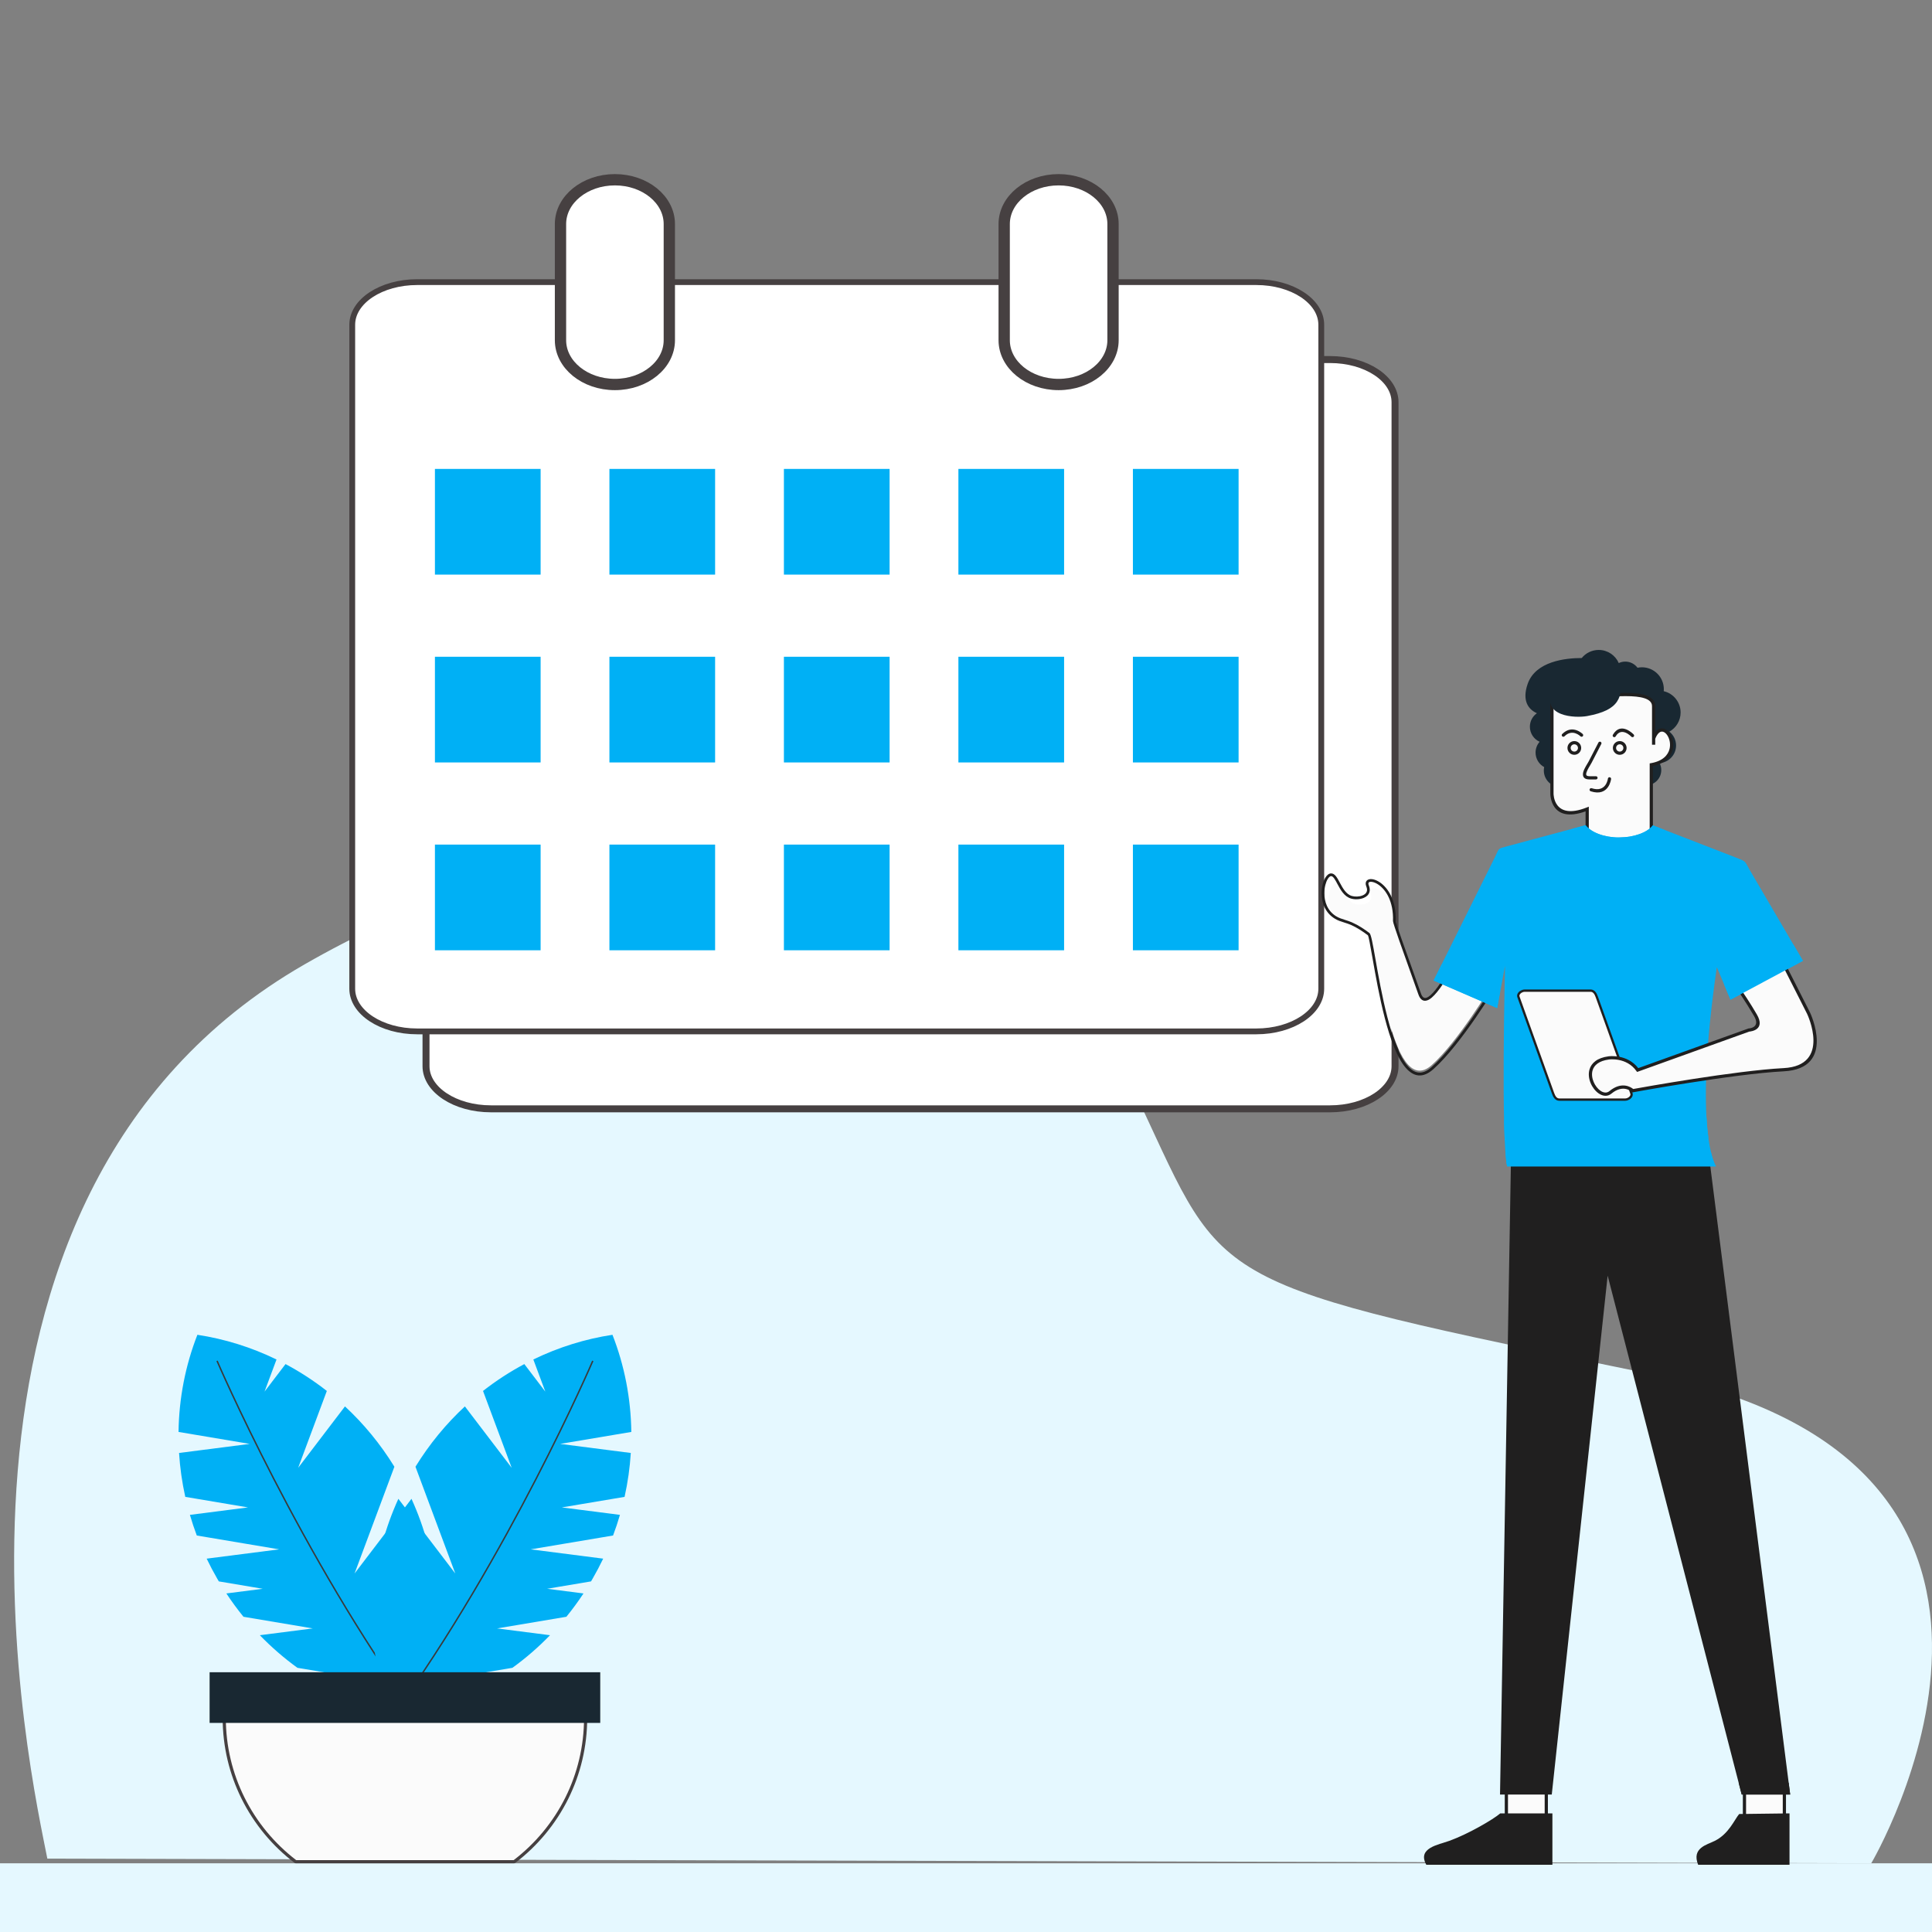 <svg width="532" height="532" viewBox="0 0 532 532" fill="none" xmlns="http://www.w3.org/2000/svg">
<rect x="0" y="0" width="532" height="532" fill="#808080" stroke="none"/>
<g clip-path="url(#clip0_20_1131)">
<path fill-rule="evenodd" clip-rule="evenodd" d="M515.269 513.084C515.269 513.084 579.739 404.041 455.574 378.572C331.408 353.102 337.775 354.694 313.897 303.754C290.019 252.814 196.099 201.079 83.873 265.549C-28.354 330.02 9.054 491.097 13.034 511.792L515.269 513.085V513.084Z" fill="#E5F8FF"/>
<path d="M532 513.084H0V532H532V513.084Z" fill="#E5F8FF"/>
<path d="M366.252 99.008H135.196C125.317 99.008 117.308 104.266 117.308 110.753V293.583C117.308 300.069 125.317 305.328 135.196 305.328H366.252C376.132 305.328 384.141 300.069 384.141 293.583V110.753C384.141 104.266 376.132 99.008 366.252 99.008Z" fill="white" stroke="#464041" stroke-width="1.92" stroke-miterlimit="2.613"/>
<path d="M345.939 77.685H114.883C105.003 77.685 96.994 82.944 96.994 89.43V272.26C96.994 278.747 105.003 284.005 114.883 284.005H345.939C355.818 284.005 363.827 278.747 363.827 272.26V89.43C363.827 82.944 355.818 77.685 345.939 77.685Z" fill="white" stroke="#464041" stroke-width="1.6" stroke-miterlimit="2.613"/>
<path d="M184.306 93.685L184.306 61.686C184.306 54.953 177.598 49.495 169.322 49.495C161.047 49.495 154.338 54.953 154.338 61.686L154.338 93.685C154.338 100.418 161.047 105.876 169.322 105.876C177.598 105.876 184.306 100.418 184.306 93.685Z" fill="white" stroke="#464041" stroke-width="3.112" stroke-miterlimit="2.613"/>
<path d="M306.484 93.685L306.484 61.686C306.484 54.953 299.776 49.495 291.5 49.495C283.225 49.495 276.516 54.953 276.516 61.686L276.516 93.685C276.516 100.418 283.225 105.876 291.5 105.876C299.776 105.876 306.484 100.418 306.484 93.685Z" fill="white" stroke="#464041" stroke-width="3.112" stroke-miterlimit="2.613"/>
<path d="M148.864 129.122H119.761V158.225H148.864V129.122Z" fill="#00B0F5"/>
<path d="M196.914 129.122H167.81V158.225H196.914V129.122Z" fill="#00B0F5"/>
<path d="M244.962 129.122H215.859V158.225H244.962V129.122Z" fill="#00B0F5"/>
<path d="M293.012 129.122H263.908V158.225H293.012V129.122Z" fill="#00B0F5"/>
<path d="M341.061 129.122H311.958V158.225H341.061V129.122Z" fill="#00B0F5"/>
<path d="M148.864 180.845H119.761V209.949H148.864V180.845Z" fill="#00B0F5"/>
<path d="M196.914 180.845H167.81V209.949H196.914V180.845Z" fill="#00B0F5"/>
<path d="M244.962 180.845H215.859V209.949H244.962V180.845Z" fill="#00B0F5"/>
<path d="M293.012 180.845H263.908V209.949H293.012V180.845Z" fill="#00B0F5"/>
<path d="M341.061 180.845H311.958V209.949H341.061V180.845Z" fill="#00B0F5"/>
<path d="M148.864 232.569H119.761V261.672H148.864V232.569Z" fill="#00B0F5"/>
<path d="M196.914 232.569H167.81V261.672H196.914V232.569Z" fill="#00B0F5"/>
<path d="M244.962 232.569H215.859V261.672H244.962V232.569Z" fill="#00B0F5"/>
<path d="M293.012 232.569H263.908V261.672H293.012V232.569Z" fill="#00B0F5"/>
<path d="M341.061 232.569H311.958V261.672H341.061V232.569Z" fill="#00B0F5"/>
<path fill-rule="evenodd" clip-rule="evenodd" d="M384.348 255.12C384.325 255.876 390.112 271.626 390.887 273.952C393.258 281.066 402.428 260.536 403.91 257.969C405.883 252.641 411.21 252.049 411.21 252.049L410.618 271.584C410.618 271.584 401.542 286.777 394.241 293.288C382.82 303.474 379.019 259.502 377.672 258.507C376.375 257.533 374.876 256.513 373.166 255.766C371.782 255.163 370.344 254.965 369.061 254.181C363.938 251.053 365.935 243.102 367.932 243.102C369.626 243.102 370.206 248.072 373.21 248.943C375.115 249.495 378.508 248.726 377.392 245.995C376.078 242.779 384.678 244.695 384.349 255.12H384.348Z" fill="#FBFBFB"/>
<path d="M383.58 253.619C383.561 254.241 386.488 262.393 388.578 268.216C389.516 270.829 390.285 272.971 390.536 273.726C391.079 275.355 391.947 275.815 393.014 275.46C396.235 274.386 401.288 264.274 403.783 259.279L403.782 259.279C404.354 258.134 404.789 257.263 405.034 256.839L405.062 256.78C406.732 252.273 410.74 251.091 412.066 250.818L411.455 270.986C410.714 272.216 401.598 287.245 394.202 293.842C391.679 296.091 389.54 295.657 387.723 293.62C383.014 288.34 380.287 272.838 378.704 263.843C378.021 259.964 377.546 257.263 377.096 256.923L377.097 256.922C376.404 256.402 375.655 255.868 374.845 255.36C374.032 254.851 373.164 254.373 372.242 253.97C371.632 253.704 371.027 253.514 370.428 253.326C369.564 253.055 368.709 252.786 367.932 252.312C365.51 250.833 364.671 248.267 364.671 245.963C364.671 245.169 364.77 244.408 364.937 243.735C365.103 243.07 365.334 242.491 365.601 242.053C365.906 241.555 366.237 241.254 366.539 241.254C367.123 241.254 367.644 242.229 368.257 243.378C369.113 244.981 370.129 246.883 372.034 247.435C373.043 247.728 374.422 247.694 375.481 247.262C375.861 247.107 376.203 246.901 376.478 246.641C376.766 246.369 376.983 246.038 377.097 245.646C377.247 245.128 377.214 244.516 376.924 243.806H376.923C376.766 243.422 376.773 243.156 376.898 243.009C377.043 242.836 377.366 242.776 377.793 242.838C378.297 242.912 378.915 243.16 379.558 243.598C381.57 244.97 383.754 248.151 383.581 253.617V253.619L383.58 253.619ZM389.284 267.964C387.214 262.198 384.317 254.128 384.33 253.64C384.513 247.859 382.153 244.46 379.981 242.978C379.239 242.472 378.509 242.183 377.898 242.095C377.209 241.994 376.644 242.146 376.324 242.524C376.02 242.884 375.953 243.415 376.228 244.088L376.227 244.089C376.449 244.632 376.481 245.079 376.376 245.438C376.302 245.693 376.158 245.912 375.964 246.095C375.756 246.291 375.493 246.449 375.198 246.569C374.293 246.939 373.11 246.967 372.243 246.715C370.641 246.251 369.706 244.501 368.918 243.025C368.189 241.66 367.571 240.502 366.539 240.502C365.957 240.502 365.403 240.938 364.96 241.662C364.654 242.165 364.391 242.816 364.207 243.556C364.025 244.288 363.918 245.111 363.918 245.963C363.918 248.489 364.85 251.31 367.541 252.953C368.397 253.476 369.295 253.758 370.204 254.043C370.787 254.226 371.376 254.411 371.942 254.658C372.834 255.048 373.668 255.507 374.448 255.995C375.229 256.485 375.964 257.009 376.647 257.522L376.649 257.523C376.854 257.674 377.309 260.259 377.963 263.971C379.559 273.044 382.31 288.681 387.161 294.119C389.283 296.498 391.775 297.013 394.701 294.403C402.488 287.458 412.121 271.334 412.149 271.287L412.201 271.105L412.83 250.38L412.843 249.944L412.409 249.997C412.393 249.999 406.552 250.648 404.368 256.49C404.122 256.922 403.684 257.799 403.112 258.943H403.11C400.661 263.846 395.701 273.773 392.779 274.748C392.155 274.956 391.623 274.615 391.248 273.49C390.989 272.712 390.221 270.572 389.284 267.962L389.284 267.964Z" fill="#201F1F"/>
<path d="M491.351 492.311H480.357V500.142H491.351V492.311Z" fill="#FBFBFB"/>
<path d="M491.35 500.585H480.357H479.914V500.142V492.311V491.869H480.357H491.35H491.793V492.311V500.142V500.585H491.35ZM480.799 499.7H490.908V492.754H480.799V499.7Z" fill="#201F1F"/>
<path d="M425.79 492.826H414.796V500.657H425.79V492.826Z" fill="#FBFBFB"/>
<path d="M425.79 501.1H414.796H414.354V500.657V492.826V492.384H414.796H425.79H426.232V492.826V500.657V501.1H425.79ZM415.239 500.215H425.347V493.268H415.239V500.215Z" fill="#201F1F"/>
<path fill-rule="evenodd" clip-rule="evenodd" d="M413.049 494.146L416.145 314.551H470.112L492.946 494.146H479.6L442.687 351.267L427.3 494.146H413.049Z" fill="#201F1F"/>
<path fill-rule="evenodd" clip-rule="evenodd" d="M492.533 490.899L492.945 494.146H479.6L478.762 490.899H492.533Z" fill="#201F1F"/>
<path fill-rule="evenodd" clip-rule="evenodd" d="M435.544 181.194C436.65 179.836 438.335 178.969 440.223 178.969C442.693 178.969 444.817 180.455 445.749 182.582C446.293 182.324 446.902 182.179 447.545 182.179C448.922 182.179 450.144 182.844 450.907 183.869C451.301 183.788 451.709 183.745 452.126 183.745C455.457 183.745 458.157 186.445 458.157 189.775C458.157 189.961 458.147 190.145 458.131 190.327C460.794 190.952 462.777 193.343 462.777 196.197C462.777 198.464 461.525 200.439 459.675 201.468C460.801 202.357 461.524 203.735 461.524 205.281C461.524 207.857 459.517 209.964 456.981 210.126C457.281 210.703 457.451 211.359 457.451 212.055C457.451 214.368 455.575 216.244 453.262 216.244C452.407 216.244 451.611 215.988 450.948 215.548C450.884 217.418 449.717 218.907 448.289 218.907C448.023 218.907 447.766 218.855 447.523 218.758C446.824 220.366 445.221 221.491 443.356 221.491C441.355 221.491 439.656 220.197 439.051 218.399C438.234 219.603 436.854 220.394 435.29 220.394C433.024 220.394 431.146 218.736 430.804 216.566C430.436 216.662 430.05 216.713 429.651 216.713C427.143 216.713 425.11 214.68 425.11 212.172C425.11 211.848 425.144 211.532 425.208 211.228C423.796 210.458 422.839 208.96 422.839 207.238C422.839 206.097 423.259 205.054 423.955 204.256C422.374 203.546 421.273 201.957 421.273 200.111C421.273 198.575 422.035 197.217 423.203 196.395C420.812 195.323 419.08 192.94 420.646 188.365C422.802 182.066 431.124 181.195 435.545 181.193L435.544 181.194Z" fill="#192832"/>
<path fill-rule="evenodd" clip-rule="evenodd" d="M454.706 230.4V210.58C465.239 208.707 458.206 195.822 455.347 203.359V205.069V194.452C455.347 188.34 435.217 192.848 427.343 192.848V218.524C427.343 218.524 427.263 226.628 437.052 222.777V230.9L454.705 230.4L454.706 230.4Z" fill="#FBFBFB"/>
<path d="M454.263 232.563V210.58V210.21L454.63 210.145C457.87 209.569 459.331 207.914 459.737 206.194C460.031 204.952 459.789 203.675 459.275 202.747C458.802 201.893 458.114 201.352 457.451 201.473C456.882 201.577 456.288 202.164 455.79 203.438V205.069H454.905V203.359V194.452C454.905 192.323 451.807 191.689 447.625 191.689C444.096 191.689 439.836 192.156 435.931 192.585C432.814 192.927 429.919 193.244 427.787 193.285V218.524C427.787 218.545 427.712 225.977 436.893 222.365L437.496 222.128V222.776V233.038L454.264 232.563H454.263ZM455.148 210.945V232.992V233.42L454.718 233.432L437.065 233.932L436.61 233.945V233.492V223.414C426.822 226.935 426.901 218.549 426.901 218.524V192.848V192.405H427.343C429.482 192.405 432.533 192.07 435.836 191.708C439.774 191.276 444.067 190.804 447.624 190.804C452.315 190.804 455.789 191.642 455.789 194.452V201.613C456.254 201.018 456.771 200.701 457.291 200.606C458.361 200.41 459.393 201.142 460.044 202.319C460.654 203.42 460.943 204.931 460.597 206.395C460.133 208.354 458.559 210.233 455.147 210.945H455.148Z" fill="#201F1F"/>
<path fill-rule="evenodd" clip-rule="evenodd" d="M446.377 185.495C446.377 185.495 430.744 182.197 427.463 189.824C424.181 197.451 433.879 197.766 437.048 197.176C445.995 195.51 446.87 192.158 446.377 185.496V185.495Z" fill="#192832"/>
<path fill-rule="evenodd" clip-rule="evenodd" d="M472.512 321.171C472.512 321.171 466.102 311.992 472.751 266.315L476.509 275.277L496.457 264.58L481.815 239.564C480.415 237.172 480.932 237.273 478.377 236.285L455.148 227.275C453.589 229.269 449.882 230.614 445.809 230.614C441.736 230.614 438.164 229.235 436.61 227.235L415.033 233.017C412.24 233.764 412.911 233.482 411.634 236.055L394.767 270.001L412.261 277.585L414.426 265.953C414.426 265.953 413.269 313.365 415.004 321.171H472.512Z" fill="#00B0F5"/>
<path fill-rule="evenodd" clip-rule="evenodd" d="M415.388 263.298C415.386 263.301 414.127 264.473 414.426 265.953C414.038 264.027 414.517 262.69 414.52 262.687L415.388 263.298Z" fill="#00B0F5"/>
<path fill-rule="evenodd" clip-rule="evenodd" d="M475.474 259.321C475.465 259.333 471.816 264.085 472.752 266.314C471.588 263.54 474.587 258.736 474.597 258.722L475.474 259.32L475.474 259.321Z" fill="#00B0F5"/>
<path fill-rule="evenodd" clip-rule="evenodd" d="M470.433 313.4C470.213 311.807 470.024 309.919 469.898 307.688C469.506 307.62 469.104 307.58 468.687 307.58C467.18 307.58 465.866 308.09 464.499 308.654C463.939 308.885 462.949 309.326 462.34 309.326C461.73 309.326 460.741 308.885 460.181 308.654C458.814 308.09 457.5 307.58 455.993 307.58C454.485 307.58 453.172 308.09 451.805 308.654C451.244 308.885 450.255 309.326 449.646 309.326C449.036 309.326 448.046 308.885 447.486 308.654C446.119 308.09 444.806 307.58 443.298 307.58C441.791 307.58 440.477 308.09 439.11 308.654C438.55 308.885 437.56 309.326 436.951 309.326C436.341 309.326 435.352 308.885 434.792 308.654C433.425 308.09 432.111 307.58 430.604 307.58C429.096 307.58 427.782 308.09 426.416 308.654C425.855 308.885 424.865 309.326 424.256 309.326C423.647 309.326 422.657 308.885 422.097 308.654C420.73 308.09 419.417 307.58 417.909 307.58C416.566 307.58 415.377 307.984 414.167 308.471C414.213 310.511 414.273 312.414 414.35 314.114C414.817 313.951 415.28 313.765 415.75 313.571C416.31 313.34 417.3 312.899 417.909 312.899C418.519 312.899 419.508 313.34 420.068 313.571C421.435 314.135 422.749 314.645 424.256 314.645C425.764 314.645 427.078 314.135 428.444 313.572C429.005 313.34 429.994 312.9 430.604 312.9C431.213 312.9 432.203 313.34 432.763 313.572C434.13 314.135 435.443 314.645 436.951 314.645C438.459 314.645 439.772 314.135 441.139 313.572C441.7 313.34 442.689 312.9 443.298 312.9C443.908 312.9 444.897 313.34 445.458 313.572C446.824 314.135 448.138 314.645 449.646 314.645C451.153 314.645 452.467 314.135 453.833 313.572C454.394 313.34 455.384 312.9 455.993 312.9C456.602 312.9 457.592 313.34 458.152 313.572C459.519 314.135 460.832 314.645 462.34 314.645C463.848 314.645 465.161 314.135 466.528 313.572C467.089 313.34 468.078 312.9 468.687 312.9C469.166 312.9 469.877 313.17 470.433 313.399V313.4Z" fill="#00B0F5"/>
<path fill-rule="evenodd" clip-rule="evenodd" d="M458.353 228.549L455.149 227.275C453.59 229.269 449.883 230.614 445.81 230.614C441.736 230.614 438.165 229.235 436.611 227.235L432.954 228.215C434.154 231.676 439.413 234.283 445.719 234.283C451.82 234.283 456.94 231.842 458.354 228.549H458.353Z" fill="#00B0F5"/>
<path fill-rule="evenodd" clip-rule="evenodd" d="M396.984 265.54L394.767 270.001L412.262 277.586L413.118 272.979L396.984 265.54Z" fill="#00B0F5"/>
<path fill-rule="evenodd" clip-rule="evenodd" d="M419.863 272.784H437.966C438.921 272.784 439.38 273.623 439.702 274.52L449.225 301.054C449.547 301.951 448.442 302.79 447.489 302.79H429.386C428.433 302.79 427.973 301.952 427.65 301.054L418.128 274.52C417.805 273.621 418.908 272.784 419.863 272.784Z" fill="#FBFBFB"/>
<path d="M419.864 272.467H437.966C438.55 272.467 438.98 272.721 439.312 273.11C439.616 273.467 439.828 273.934 440 274.414L449.523 300.948C449.576 301.094 449.599 301.237 449.599 301.376C449.599 301.746 449.434 302.089 449.173 302.37C448.93 302.631 448.599 302.842 448.244 302.969C447.997 303.058 447.738 303.108 447.489 303.108H429.387C428.804 303.108 428.374 302.854 428.042 302.465C427.737 302.109 427.525 301.641 427.353 301.161L417.831 274.627H417.83C417.778 274.482 417.753 274.339 417.753 274.198C417.753 273.827 417.919 273.484 418.18 273.203C418.423 272.942 418.754 272.732 419.108 272.605C419.355 272.516 419.615 272.467 419.864 272.467L419.864 272.467ZM437.966 273.102H419.864C419.684 273.102 419.497 273.138 419.321 273.201C419.06 273.294 418.818 273.447 418.643 273.635C418.488 273.803 418.388 273.999 418.388 274.198C418.388 274.268 418.4 274.341 418.426 274.414H418.425L427.948 300.948C428.098 301.366 428.278 301.767 428.522 302.053C428.739 302.307 429.016 302.472 429.386 302.472H447.488C447.668 302.472 447.855 302.437 448.031 302.374C448.291 302.28 448.533 302.127 448.708 301.939C448.865 301.77 448.964 301.575 448.964 301.376C448.964 301.304 448.953 301.231 448.927 301.161L439.404 274.627C439.255 274.21 439.075 273.809 438.831 273.522C438.614 273.268 438.337 273.102 437.966 273.102V273.102Z" fill="#201F1F"/>
<path fill-rule="evenodd" clip-rule="evenodd" d="M490.977 265.107L498.023 279.02C498.023 279.02 505.07 293.836 491.157 294.559C477.244 295.282 449.599 300.342 449.599 300.342C449.599 300.342 447.07 297.812 443.456 300.793C439.842 303.775 433.338 292.572 443.005 291.307C443.005 291.307 448.064 290.584 450.955 294.65L481.581 283.628C481.581 283.628 485.646 283.447 483.388 279.562C481.129 275.677 478.6 272.064 478.6 272.064L490.976 265.107H490.977Z" fill="#FBFBFB"/>
<path d="M491.37 264.908L498.417 278.821L498.424 278.833C498.445 278.878 505.753 294.243 491.179 295C477.293 295.721 449.757 300.76 449.679 300.775L449.456 300.816L449.293 300.659C449.287 300.653 447.042 298.406 443.736 301.133C442.646 302.032 441.358 301.867 440.225 301.092C439.31 300.466 438.497 299.425 438.005 298.245C437.509 297.056 437.331 295.713 437.69 294.49C438.198 292.756 439.753 291.288 442.947 290.869L442.95 290.868C442.965 290.866 448.04 290.142 451.113 294.124L481.432 283.213L481.561 283.187C481.57 283.187 484.898 283.038 483.005 279.784C480.752 275.909 478.245 272.327 478.238 272.316L477.959 271.917L478.383 271.679L490.76 264.722L491.161 264.497L491.37 264.908H491.37ZM497.623 279.206L490.791 265.718L479.238 272.212C479.956 273.258 481.951 276.212 483.77 279.341C486.207 283.534 482.257 284.016 481.672 284.063L451.103 295.064L450.789 295.178L450.595 294.905C447.861 291.06 443.071 291.744 443.058 291.746L443.057 291.745C440.283 292.108 438.952 293.318 438.536 294.735C438.239 295.751 438.395 296.887 438.82 297.906C439.248 298.932 439.945 299.83 440.722 300.363C441.537 300.92 442.442 301.057 443.175 300.452C446.525 297.689 449.057 299.329 449.728 299.87C452.283 299.406 477.881 294.807 491.133 294.118C504.384 293.43 497.64 279.247 497.621 279.206H497.622H497.623Z" fill="#201F1F"/>
<path fill-rule="evenodd" clip-rule="evenodd" d="M474.759 271.101L476.51 275.277L496.457 264.58L493.829 260.091L474.759 271.101Z" fill="#00B0F5"/>
<path fill-rule="evenodd" clip-rule="evenodd" d="M472.512 321.171C472.512 321.171 471.838 320.203 471.154 317.342H414.537C414.662 319.01 414.816 320.324 415.004 321.171H472.513H472.512Z" fill="#00B0F5"/>
<path fill-rule="evenodd" clip-rule="evenodd" d="M427.474 499.337V513.492H392.75C390.196 508.849 396.061 507.995 399.063 506.909C404.428 504.968 411.249 500.951 413.111 499.337H427.474Z" fill="#201F1F"/>
<path fill-rule="evenodd" clip-rule="evenodd" d="M492.764 499.337V513.492H467.605C465.754 508.849 470.004 507.995 472.179 506.909C476.066 504.969 477.552 501.123 478.902 499.51L492.764 499.337H492.764Z" fill="#201F1F"/>
<path d="M449.213 202.854C449.38 203.031 449.66 203.04 449.837 202.873C450.014 202.706 450.022 202.427 449.855 202.249C449.846 202.239 446.337 198.502 444.126 202.331C444.004 202.541 444.076 202.812 444.287 202.934C444.498 203.056 444.768 202.984 444.89 202.773C446.507 199.974 449.205 202.846 449.213 202.855L449.213 202.854Z" fill="#201F1F"/>
<path d="M435.204 202.753C435.379 202.922 435.659 202.917 435.828 202.742C435.997 202.566 435.991 202.286 435.816 202.118C435.808 202.11 432.996 199.298 430.172 202.123C429.999 202.296 429.999 202.576 430.172 202.748C430.344 202.921 430.624 202.921 430.797 202.748C432.997 200.548 435.197 202.747 435.204 202.754V202.753Z" fill="#201F1F"/>
<path d="M433.508 204.952C433.231 204.952 432.979 205.064 432.797 205.244L432.799 205.246L432.779 205.264C432.609 205.444 432.505 205.687 432.505 205.955C432.505 206.233 432.617 206.485 432.797 206.665L432.799 206.665L432.802 206.669C432.983 206.847 433.233 206.959 433.508 206.959C433.785 206.959 434.037 206.846 434.218 206.665C434.399 206.484 434.512 206.232 434.512 205.955C434.512 205.678 434.399 205.426 434.218 205.245L434.2 205.226C434.021 205.056 433.776 204.951 433.508 204.951L433.508 204.952ZM432.486 204.933L432.175 204.62C432.516 204.278 432.988 204.067 433.508 204.067C434.016 204.067 434.478 204.268 434.817 204.595L434.844 204.62C435.185 204.961 435.397 205.434 435.397 205.955C435.397 206.477 435.185 206.949 434.844 207.291C434.501 207.633 434.029 207.844 433.508 207.844C432.994 207.844 432.527 207.638 432.186 207.303L432.173 207.291L432.486 206.978L432.173 207.289C431.831 206.947 431.62 206.475 431.62 205.955C431.62 205.449 431.821 204.988 432.147 204.648L432.173 204.619L432.486 204.932V204.933Z" fill="#201F1F"/>
<path d="M440.936 204.867C441.048 204.65 440.963 204.384 440.746 204.273C440.53 204.161 440.263 204.246 440.152 204.462L437.478 209.641C437.385 209.82 437.247 210.05 437.093 210.306L437.092 210.306L437.083 210.322C436.565 211.182 435.882 212.323 435.882 213.214C435.882 214.045 436.349 214.629 437.714 214.629H439.466C439.711 214.629 439.909 214.431 439.909 214.186C439.909 213.942 439.711 213.744 439.466 213.744H437.714C437.009 213.744 436.767 213.525 436.767 213.214C436.767 212.564 437.377 211.546 437.84 210.778L437.85 210.762L437.471 210.535L437.849 210.761C438.014 210.488 438.161 210.243 438.262 210.047L440.936 204.868V204.867Z" fill="#201F1F"/>
<path d="M443.635 214.514C443.664 214.271 443.491 214.051 443.249 214.021C443.007 213.991 442.787 214.164 442.757 214.406C442.756 214.417 442.305 218.356 438.284 217.047C438.052 216.972 437.802 217.099 437.727 217.331C437.652 217.563 437.778 217.812 438.011 217.887C443.06 219.53 443.633 214.527 443.635 214.513L443.635 214.514Z" fill="#201F1F"/>
<path d="M446.014 204.952C445.736 204.952 445.484 205.064 445.303 205.244L445.304 205.246L445.284 205.264C445.115 205.444 445.01 205.687 445.01 205.955C445.01 206.233 445.122 206.485 445.303 206.665L445.304 206.665L445.308 206.669C445.488 206.847 445.738 206.959 446.013 206.959C446.29 206.959 446.542 206.846 446.723 206.665C446.905 206.484 447.017 206.232 447.017 205.955C447.017 205.678 446.904 205.426 446.723 205.245L446.706 205.226C446.526 205.056 446.282 204.951 446.013 204.951L446.014 204.952ZM444.991 204.933L444.68 204.62C445.021 204.278 445.494 204.067 446.014 204.067C446.521 204.067 446.983 204.268 447.322 204.595L447.349 204.62C447.69 204.961 447.903 205.434 447.903 205.955C447.903 206.477 447.691 206.949 447.349 207.291C447.007 207.633 446.534 207.844 446.014 207.844C445.499 207.844 445.032 207.638 444.691 207.303L444.678 207.291L444.991 206.978L444.678 207.289C444.337 206.947 444.125 206.475 444.125 205.955C444.125 205.449 444.326 204.988 444.652 204.648L444.678 204.619L444.991 204.932L444.991 204.933Z" fill="#201F1F"/>
<path fill-rule="evenodd" clip-rule="evenodd" d="M54.354 367.552C61.866 368.692 69.219 370.985 76.142 374.353L72.841 383.203L78.624 375.616C82.591 377.726 86.4 380.197 89.998 383.013L82.101 404.186L94.992 387.272C100.137 392.046 104.736 397.601 108.6 403.882L97.632 433.285L113.307 412.717C115.137 416.732 116.604 420.83 117.718 424.969L111.436 441.81L119.202 431.621C121.714 445.749 120.245 460.079 115.206 472.951C105.39 471.463 95.843 468.003 87.174 462.748L95.976 461.619L81.902 459.252C78.237 456.6 74.768 453.602 71.55 450.275L86.124 448.405L67.043 445.197C65.383 443.156 63.81 441.014 62.332 438.774L72.348 437.489L60.256 435.455C60.103 435.196 59.95 434.936 59.799 434.674C58.757 432.869 57.795 431.041 56.911 429.193L76.866 426.633L54.189 422.82C53.481 420.939 52.85 419.044 52.294 417.139L68.296 415.086L51.019 412.181C50.125 408.165 49.558 404.123 49.307 400.092L68.757 397.596L49.163 394.301C49.28 385.07 51.048 375.998 54.354 367.554V367.552Z" fill="#00B0F5"/>
<path fill-rule="evenodd" clip-rule="evenodd" d="M115.29 472.731C115.262 472.804 115.234 472.878 115.206 472.951C115.114 472.937 115.023 472.923 114.932 472.909C82.719 428.583 59.657 374.973 59.59 374.817L59.952 374.659C60.019 374.815 83.084 428.432 115.291 472.731H115.29Z" fill="#3A3A3A"/>
<path fill-rule="evenodd" clip-rule="evenodd" d="M168.649 367.552C161.137 368.692 153.783 370.985 146.861 374.353L150.162 383.203L144.379 375.616C140.412 377.726 136.603 380.197 133.005 383.013L140.902 404.186L128.011 387.272C122.866 392.046 118.267 397.601 114.403 403.882L125.37 433.285L109.696 412.717C107.866 416.732 106.399 420.83 105.285 424.969L111.567 441.81L103.801 431.621C101.289 445.749 102.758 460.079 107.797 472.951C117.613 471.463 127.16 468.003 135.829 462.748L127.027 461.619L141.101 459.252C144.766 456.6 148.235 453.602 151.453 450.275L136.879 448.405L155.96 445.197C157.62 443.156 159.193 441.014 160.671 438.774L150.655 437.489L162.747 435.455C162.9 435.196 163.053 434.936 163.204 434.674C164.246 432.869 165.208 431.041 166.092 429.193L146.137 426.633L168.814 422.82C169.522 420.939 170.153 419.044 170.709 417.139L154.707 415.086L171.984 412.181C172.878 408.165 173.445 404.123 173.696 400.092L154.246 397.596L173.84 394.301C173.723 385.07 171.955 375.998 168.649 367.554V367.552Z" fill="#00B0F5"/>
<path fill-rule="evenodd" clip-rule="evenodd" d="M107.713 472.731C107.741 472.804 107.769 472.878 107.798 472.951C107.889 472.937 107.98 472.923 108.072 472.909C140.284 428.583 163.346 374.973 163.413 374.817L163.051 374.659C162.984 374.815 139.919 428.432 107.712 472.731H107.713Z" fill="#3A3A3A"/>
<path fill-rule="evenodd" clip-rule="evenodd" d="M160.16 462.593C160.877 465.956 161.258 469.444 161.258 473.02C161.258 489.192 153.542 503.559 141.592 512.647H81.412C69.462 503.559 61.746 489.192 61.746 473.02C61.746 469.443 62.127 465.955 62.844 462.593H160.16Z" fill="#FBFBFB"/>
<path d="M160.587 462.502C160.951 464.21 161.23 465.954 161.417 467.73C161.601 469.476 161.695 471.242 161.695 473.021C161.695 481.021 159.822 488.586 156.49 495.299C153.031 502.269 147.997 508.322 141.855 512.994L141.592 513.084H81.413L81.15 512.994C75.007 508.322 69.974 502.269 66.515 495.299C63.183 488.586 61.309 481.021 61.309 473.021C61.309 471.242 61.404 469.476 61.588 467.73C61.775 465.954 62.053 464.21 62.418 462.502L62.492 462.156H62.844H160.161H160.514L160.588 462.502H160.587ZM160.55 467.818C160.38 466.202 160.13 464.604 159.806 463.03H63.198C62.874 464.603 62.624 466.201 62.454 467.818C62.275 469.52 62.183 471.256 62.183 473.021C62.183 480.885 64.023 488.318 67.296 494.913C70.673 501.719 75.577 507.634 81.557 512.21H141.447C147.427 507.634 152.331 501.719 155.708 494.913C158.981 488.318 160.821 480.885 160.821 473.021C160.821 471.256 160.729 469.52 160.55 467.818Z" fill="#464041"/>
<path fill-rule="evenodd" clip-rule="evenodd" d="M165.284 474.424H57.719V460.473H165.284V474.424Z" fill="#192832"/>
</g>
<defs>
<clipPath id="clip0_20_1131">
<rect width="532" height="532" fill="white"/>
</clipPath>
</defs>
</svg>
